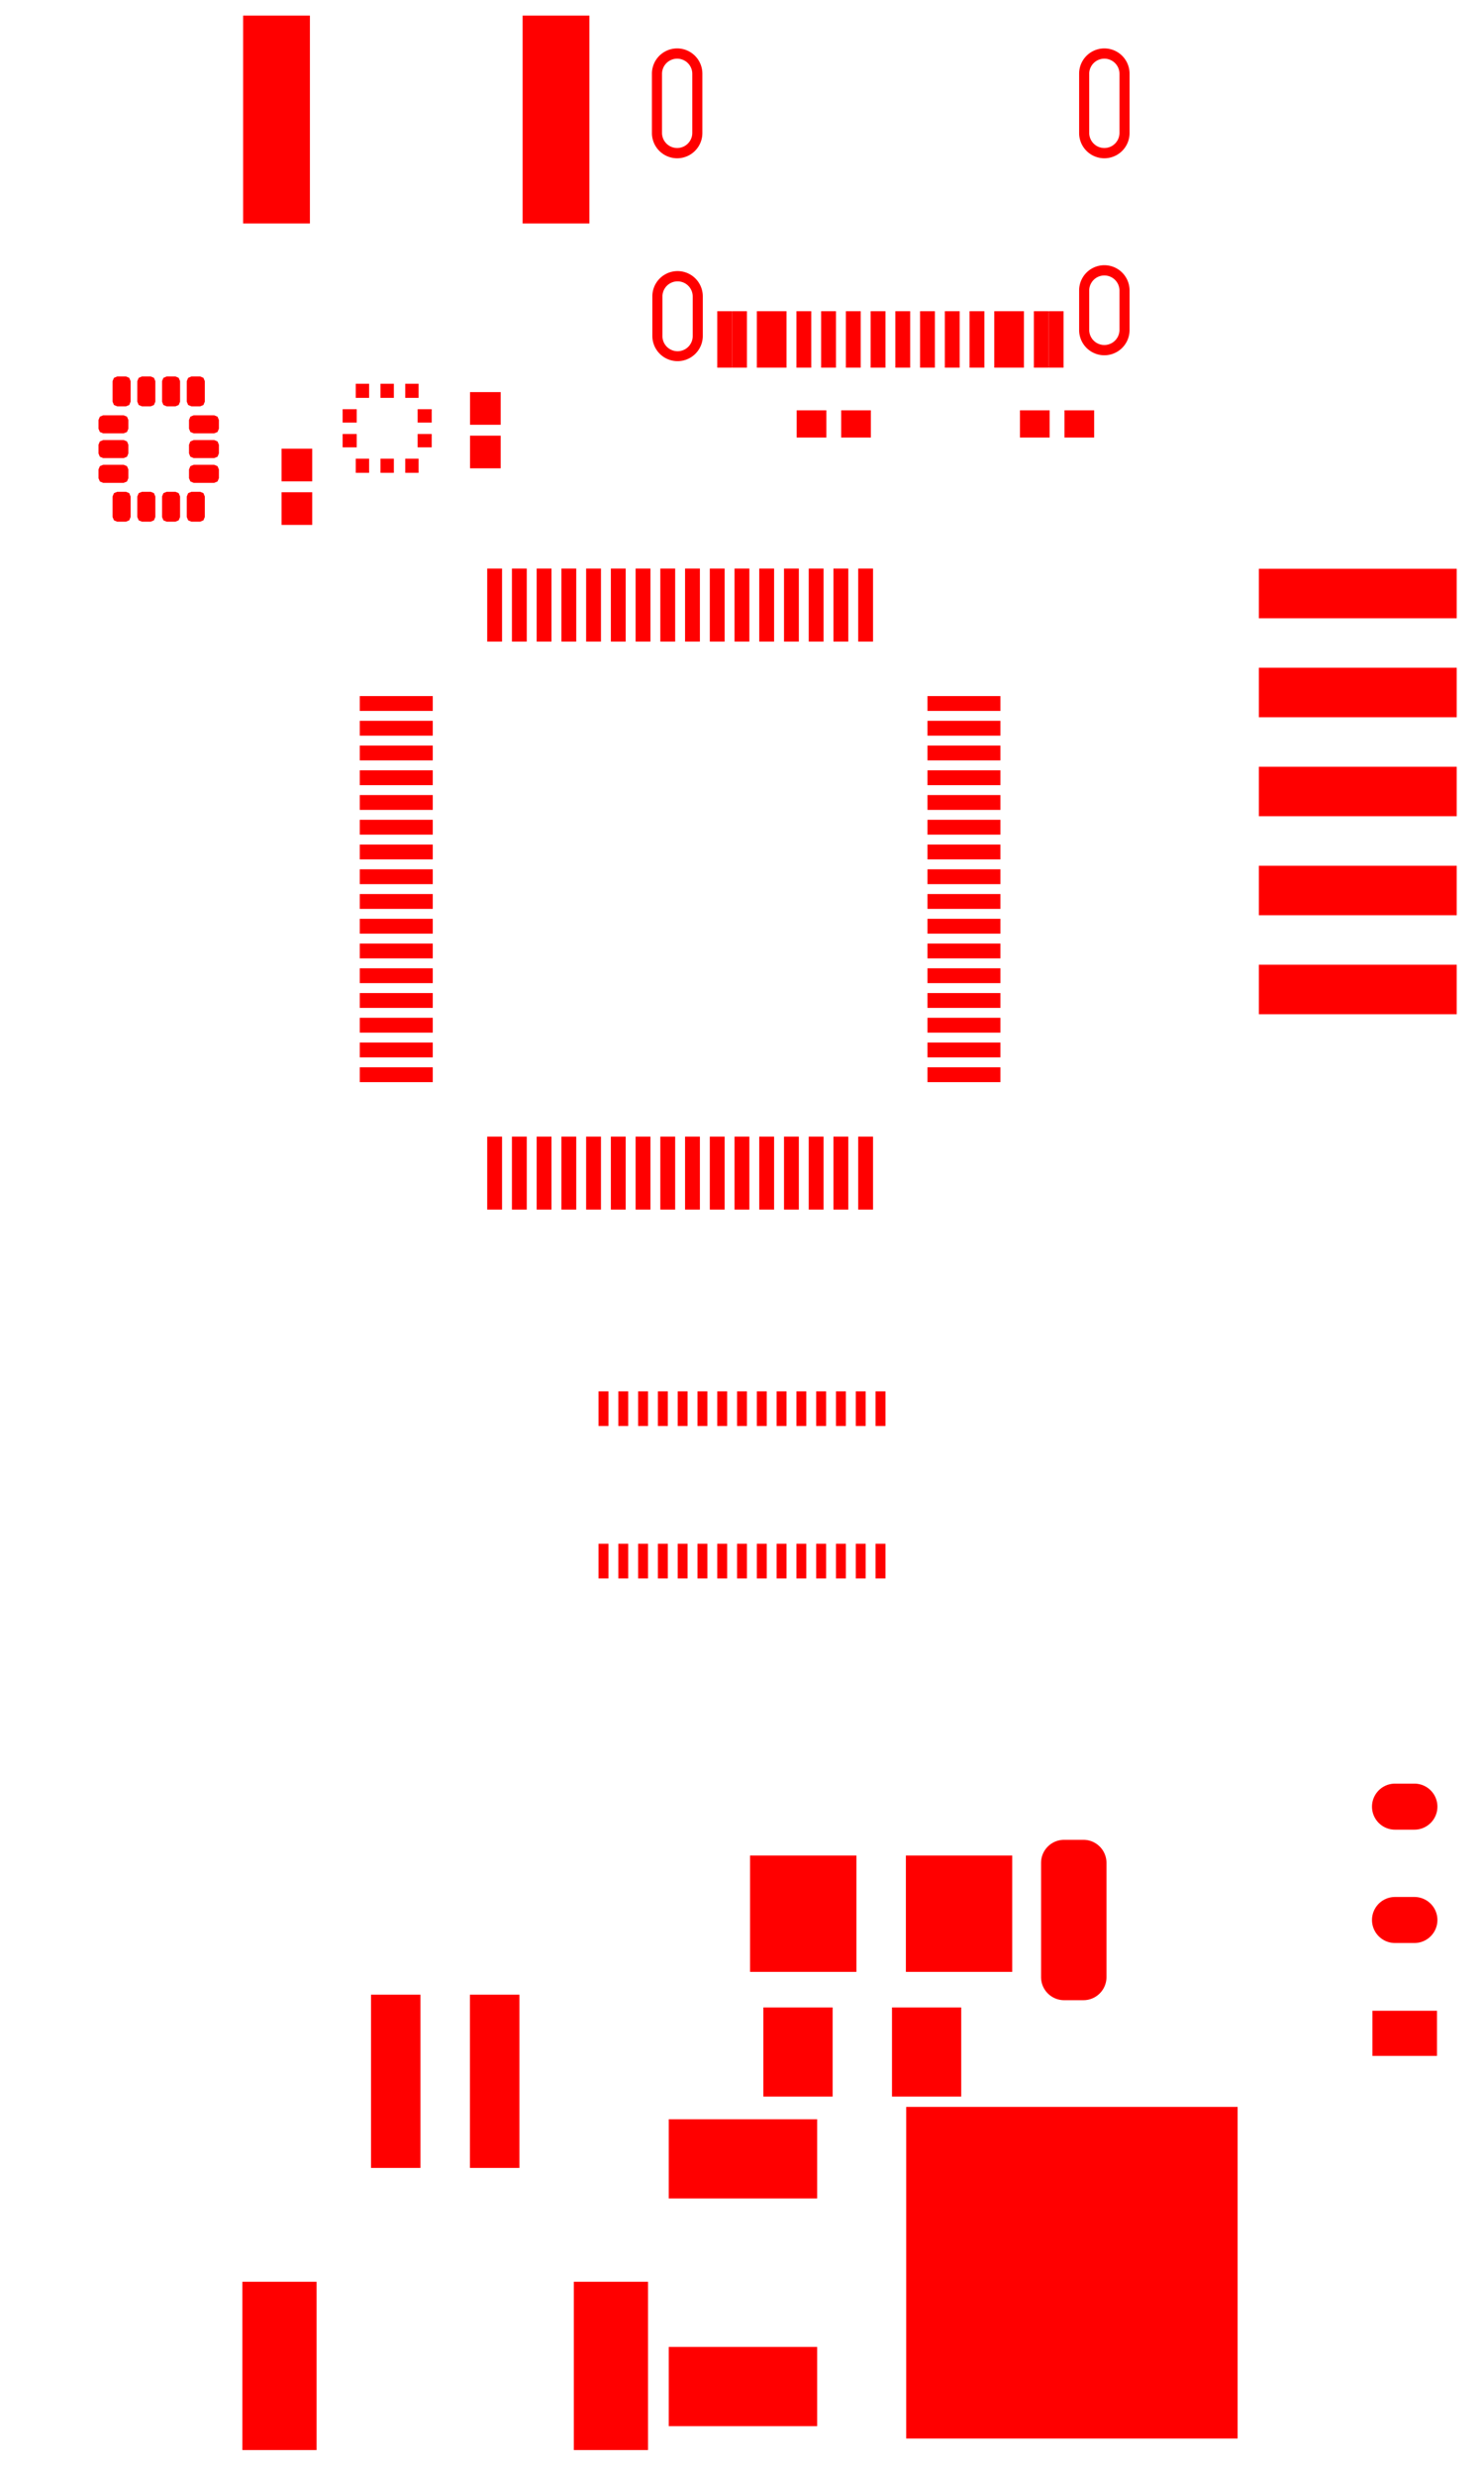 <svg width="30mm" height="50mm" viewBox="0 0 11811023 19685039"  version="1.1" xmlns="http://www.w3.org/2000/svg" xmlns:xlink="http://www.w3.org/1999/xlink">
<desc>
Origin 0 0 Bound 3937008 3937008 11811023 19685039
</desc>
<g fill-rule="evenodd" fill="rgb(255, 0, 0)" stroke="black" stroke-width="1" transform="translate(0, 19685039) scale(1, -1) translate(-3937008, -3937008)">
<path id="N" d="M 10393701.00 20697638.00 L 10275591.00 20697638.00 L 10275591.00 21146456.00 L 10393701.00 21146456.00 L 10393701.00 20697638.00  z"/>
<path id="N" d="M 10868110.00 20141733.00 L 10631890.00 20141733.00 L 10631890.00 20358267.00 L 10868110.00 20358267.00 L 10868110.00 20141733.00  z"/>
<path id="N" d="M 12743343.00 8804552.00 L 12743343.00 7895448.00 A 183244.99 183244.99 0 0 0 12560096.00 7712201.00 L 12406046.00 7712201.00 A 183244.99 183244.99 0 0 0 12222799.00 7895448.00 L 12222799.00 8804552.00 A 183244.99 183244.99 0 0 0 12406046.00 8987799.00 L 12560096.00 8987799.00 A 183250.57 183250.57 0 0 0 12743343.00 8804552.00  z"/>
<path id="N" d="M 15194127.00 8166929.00 L 15039731.00 8166929.00 A 183069.43 183069.43 0 0 0 15039731.00 8533071.00 L 15194127.00 8533071.00 A 183070.90 183070.90 0 0 0 15194127.00 8166929.00  z"/>
<path id="N" d="M 4947822.00 20307664.00 L 4958743.00 20281299.00 L 4958743.00 20212401.00 L 4947822.00 20186036.00 L 4921457.00 20175115.00 L 4758071.00 20175115.00 L 4731706.00 20186036.00 L 4720785.00 20212401.00 L 4720785.00 20281299.00 L 4731706.00 20307664.00 L 4758071.00 20318585.00 L 4921457.00 20318585.00 L 4947822.00 20307664.00  z"/>
<path id="N" d="M 4965538.00 19699397.00 L 4976459.00 19673032.00 L 4976459.00 19509646.00 L 4965538.00 19483281.00 L 4939173.00 19472360.00 L 4870275.00 19472360.00 L 4843910.00 19483281.00 L 4832989.00 19509646.00 L 4832989.00 19673032.00 L 4843910.00 19699397.00 L 4870275.00 19710318.00 L 4939173.00 19710318.00 L 4965538.00 19699397.00  z"/>
<path id="N" d="M 6776181.00 20260630.00 L 6663977.00 20260630.00 L 6663977.00 20366928.00 L 6776181.00 20366928.00 L 6776181.00 20260630.00  z"/>
<path id="N" d="M 6874803.00 20457283.00 L 6768505.00 20457283.00 L 6768505.00 20569487.00 L 6874803.00 20569487.00 L 6874803.00 20457283.00  z"/>
<path id="N" d="M 7922047.00 19896850.00 L 7677953.00 19896850.00 L 7677953.00 20156692.00 L 7922047.00 20156692.00 L 7922047.00 19896850.00  z"/>
<path id="N" d="M 6422047.00 19793308.00 L 6177953.00 19793308.00 L 6177953.00 20053150.00 L 6422047.00 20053150.00 L 6422047.00 19793308.00  z"/>
<path id="N" d="M 7268503.00 19861221.00 L 7162205.00 19861221.00 L 7162205.00 19973425.00 L 7268503.00 19973425.00 L 7268503.00 19861221.00  z"/>
<path id="N" d="M 7373031.00 20063780.00 L 7260827.00 20063780.00 L 7260827.00 20170078.00 L 7373031.00 20170078.00 L 7373031.00 20063780.00  z"/>
<path id="N" d="M 11993307.00 7937402.00 L 11146851.00 7937402.00 L 11146851.00 8862598.00 L 11993307.00 8862598.00 L 11993307.00 7937402.00  z"/>
<path id="N" d="M 9527085.00 23036221.00 L 9527085.00 22563779.00 A 200706.53 200706.53 0 0 0 9125671.00 22563779.00 L 9125671.00 23036221.00 A 200706.53 200706.53 0 1 0 9527085.00 23036221.00  zM 9205954.00 23036220.00 L 9205954.00 22563780.00 A 120431.73 120431.73 0 0 1 9446802.00 22563780.00 L 9446802.00 23036220.00 A 120431.73 120431.73 0 0 1 9205954.00 23036220.00  z"/>
<path id="N" d="M 12927085.00 23036221.00 L 12927085.00 22563779.00 A 200706.53 200706.53 0 0 0 12525671.00 22563779.00 L 12525671.00 23036221.00 A 200706.53 200706.53 0 1 0 12927085.00 23036221.00  zM 12605954.00 23036220.00 L 12605954.00 22563780.00 A 120431.73 120431.73 0 0 1 12846802.00 22563780.00 L 12846802.00 23036220.00 A 120431.73 120431.73 0 0 1 12605954.00 23036220.00  z"/>
<path id="N" d="M 9530441.00 21265031.00 L 9530441.00 20950071.00 A 200706.53 200706.53 0 0 0 9129027.00 20950071.00 L 9129027.00 21265031.00 A 200706.53 200706.53 0 0 0 9530441.00 21265031.00  zM 9209310.00 21265031.00 L 9209310.00 20950071.00 A 120431.73 120431.73 0 1 1 9450158.00 20950071.00 L 9450158.00 21265031.00 A 120431.73 120431.73 0 0 1 9209310.00 21265031.00  z"/>
<path id="N" d="M 12927085.00 21311810.00 L 12927085.00 20996850.00 A 200706.53 200706.53 0 0 0 12525671.00 20996850.00 L 12525671.00 21311810.00 A 200706.53 200706.53 0 1 0 12927085.00 21311810.00  zM 12605954.00 21311810.00 L 12605954.00 20996850.00 A 120431.73 120431.73 0 0 1 12846802.00 20996850.00 L 12846802.00 21311810.00 A 120431.73 120431.73 0 0 1 12605954.00 21311810.00  z"/>
<path id="N" d="M 5556090.00 19699397.00 L 5567011.00 19673032.00 L 5567011.00 19509646.00 L 5556090.00 19483281.00 L 5529725.00 19472360.00 L 5460827.00 19472360.00 L 5434462.00 19483281.00 L 5423541.00 19509646.00 L 5423541.00 19673032.00 L 5434462.00 19699397.00 L 5460827.00 19710318.00 L 5529725.00 19710318.00 L 5556090.00 19699397.00  z"/>
<path id="N" d="M 5359239.00 20616719.00 L 5370160.00 20590354.00 L 5370160.00 20426968.00 L 5359239.00 20400603.00 L 5332874.00 20389682.00 L 5263976.00 20389682.00 L 5237611.00 20400603.00 L 5226690.00 20426968.00 L 5226690.00 20590354.00 L 5237611.00 20616719.00 L 5263976.00 20627640.00 L 5332874.00 20627640.00 L 5359239.00 20616719.00  z"/>
<path id="N" d="M 4947822.00 20110814.00 L 4958743.00 20084449.00 L 4958743.00 20015551.00 L 4947822.00 19989186.00 L 4921457.00 19978265.00 L 4758071.00 19978265.00 L 4731706.00 19989186.00 L 4720785.00 20015551.00 L 4720785.00 20084449.00 L 4731706.00 20110814.00 L 4758071.00 20121735.00 L 4921457.00 20121735.00 L 4947822.00 20110814.00  z"/>
<path id="N" d="M 5359239.00 19699397.00 L 5370160.00 19673032.00 L 5370160.00 19509646.00 L 5359239.00 19483281.00 L 5332874.00 19472360.00 L 5263976.00 19472360.00 L 5237611.00 19483281.00 L 5226690.00 19509646.00 L 5226690.00 19673032.00 L 5237611.00 19699397.00 L 5263976.00 19710318.00 L 5332874.00 19710318.00 L 5359239.00 19699397.00  z"/>
<path id="N" d="M 5162389.00 20616719.00 L 5173310.00 20590354.00 L 5173310.00 20426968.00 L 5162389.00 20400603.00 L 5136024.00 20389682.00 L 5067126.00 20389682.00 L 5040761.00 20400603.00 L 5029840.00 20426968.00 L 5029840.00 20590354.00 L 5040761.00 20616719.00 L 5067126.00 20627640.00 L 5136024.00 20627640.00 L 5162389.00 20616719.00  z"/>
<path id="N" d="M 4947822.00 19913964.00 L 4958743.00 19887599.00 L 4958743.00 19818701.00 L 4947822.00 19792336.00 L 4921457.00 19781415.00 L 4758071.00 19781415.00 L 4731706.00 19792336.00 L 4720785.00 19818701.00 L 4720785.00 19887599.00 L 4731706.00 19913964.00 L 4758071.00 19924885.00 L 4921457.00 19924885.00 L 4947822.00 19913964.00  z"/>
<path id="N" d="M 13787008.00 4225591.00 L 11149214.00 4225591.00 L 11149214.00 6863385.00 L 13787008.00 6863385.00 L 13787008.00 4225591.00  z"/>
<path id="N" d="M 10753150.00 7937402.00 L 9906694.00 7937402.00 L 9906694.00 8862598.00 L 10753150.00 8862598.00 L 10753150.00 7937402.00  z"/>
<path id="N" d="M 15373680.00 7268872.00 L 14860178.00 7268872.00 L 14860178.00 7627978.00 L 15373680.00 7627978.00 L 15373680.00 7268872.00  z"/>
<path id="N" d="M 7922047.00 20243307.00 L 7677953.00 20243307.00 L 7677953.00 20503149.00 L 7922047.00 20503149.00 L 7922047.00 20243307.00  z"/>
<path id="N" d="M 7283464.00 6377953.00 L 6889764.00 6377953.00 L 6889764.00 7755905.00 L 7283464.00 7755905.00 L 7283464.00 6377953.00  z"/>
<path id="N" d="M 11587401.00 6945670.00 L 11036221.00 6945670.00 L 11036221.00 7654330.00 L 11587401.00 7654330.00 L 11587401.00 6945670.00  z"/>
<path id="N" d="M 6874803.00 19861221.00 L 6768505.00 19861221.00 L 6768505.00 19973425.00 L 6874803.00 19973425.00 L 6874803.00 19861221.00  z"/>
<path id="N" d="M 9881890.00 20697638.00 L 9763780.00 20697638.00 L 9763780.00 21146456.00 L 9881890.00 21146456.00 L 9881890.00 20697638.00  z"/>
<path id="N" d="M 12401575.00 20697638.00 L 12283465.00 20697638.00 L 12283465.00 21146456.00 L 12401575.00 21146456.00 L 12401575.00 20697638.00  z"/>
<path id="N" d="M 6422047.00 19446851.00 L 6177953.00 19446851.00 L 6177953.00 19706693.00 L 6422047.00 19706693.00 L 6422047.00 19446851.00  z"/>
<path id="N" d="M 9763779.00 20697638.00 L 9645669.00 20697638.00 L 9645669.00 21146456.00 L 9763779.00 21146456.00 L 9763779.00 20697638.00  z"/>
<path id="N" d="M 12283464.00 20697638.00 L 12165354.00 20697638.00 L 12165354.00 21146456.00 L 12283464.00 21146456.00 L 12283464.00 20697638.00  z"/>
<path id="N" d="M 7268503.00 20457283.00 L 7162205.00 20457283.00 L 7162205.00 20569487.00 L 7268503.00 20569487.00 L 7268503.00 20457283.00  z"/>
<path id="N" d="M 7071653.00 19861221.00 L 6965355.00 19861221.00 L 6965355.00 19973425.00 L 7071653.00 19973425.00 L 7071653.00 19861221.00  z"/>
<path id="N" d="M 12645275.00 20141733.00 L 12409055.00 20141733.00 L 12409055.00 20358267.00 L 12645275.00 20358267.00 L 12645275.00 20141733.00  z"/>
<path id="N" d="M 10513779.00 20141733.00 L 10277559.00 20141733.00 L 10277559.00 20358267.00 L 10513779.00 20358267.00 L 10513779.00 20141733.00  z"/>
<path id="N" d="M 10491732.00 14000591.00 L 10373622.00 14000591.00 L 10373622.00 14581299.00 L 10491732.00 14581299.00 L 10491732.00 14000591.00  z"/>
<path id="N" d="M 15530905.00 17129505.00 L 13956103.00 17129505.00 L 13956103.00 17523205.00 L 15530905.00 17523205.00 L 15530905.00 17129505.00  z"/>
<path id="N" d="M 6776181.00 20063780.00 L 6663977.00 20063780.00 L 6663977.00 20170078.00 L 6776181.00 20170078.00 L 6776181.00 20063780.00  z"/>
<path id="N" d="M 4965538.00 20616719.00 L 4976459.00 20590354.00 L 4976459.00 20426968.00 L 4965538.00 20400603.00 L 4939173.00 20389682.00 L 4870275.00 20389682.00 L 4843910.00 20400603.00 L 4832989.00 20426968.00 L 4832989.00 20590354.00 L 4843910.00 20616719.00 L 4870275.00 20627640.00 L 4939173.00 20627640.00 L 4965538.00 20616719.00  z"/>
<path id="N" d="M 5668294.00 19913964.00 L 5679215.00 19887599.00 L 5679215.00 19818701.00 L 5668294.00 19792336.00 L 5641929.00 19781415.00 L 5478543.00 19781415.00 L 5452178.00 19792336.00 L 5441257.00 19818701.00 L 5441257.00 19887599.00 L 5452178.00 19913964.00 L 5478543.00 19924885.00 L 5641929.00 19924885.00 L 5668294.00 19913964.00  z"/>
<path id="N" d="M 5162389.00 19699397.00 L 5173310.00 19673032.00 L 5173310.00 19509646.00 L 5162389.00 19483281.00 L 5136024.00 19472360.00 L 5067126.00 19472360.00 L 5040761.00 19483281.00 L 5029840.00 19509646.00 L 5029840.00 19673032.00 L 5040761.00 19699397.00 L 5067126.00 19710318.00 L 5136024.00 19710318.00 L 5162389.00 19699397.00  z"/>
<path id="N" d="M 5556090.00 20616719.00 L 5567011.00 20590354.00 L 5567011.00 20426968.00 L 5556090.00 20400603.00 L 5529725.00 20389682.00 L 5460827.00 20389682.00 L 5434462.00 20400603.00 L 5423541.00 20426968.00 L 5423541.00 20590354.00 L 5434462.00 20616719.00 L 5460827.00 20627640.00 L 5529725.00 20627640.00 L 5556090.00 20616719.00  z"/>
<path id="N" d="M 5668294.00 20307664.00 L 5679215.00 20281299.00 L 5679215.00 20212401.00 L 5668294.00 20186036.00 L 5641929.00 20175115.00 L 5478543.00 20175115.00 L 5452178.00 20186036.00 L 5441257.00 20212401.00 L 5441257.00 20281299.00 L 5452178.00 20307664.00 L 5478543.00 20318585.00 L 5641929.00 20318585.00 L 5668294.00 20307664.00  z"/>
<path id="N" d="M 5668294.00 20110814.00 L 5679215.00 20084449.00 L 5679215.00 20015551.00 L 5668294.00 19989186.00 L 5641929.00 19978265.00 L 5478543.00 19978265.00 L 5452178.00 19989186.00 L 5441257.00 20015551.00 L 5441257.00 20084449.00 L 5452178.00 20110814.00 L 5478543.00 20121735.00 L 5641929.00 20121735.00 L 5668294.00 20110814.00  z"/>
<path id="N" d="M 11899409.00 16983072.00 L 11318701.00 16983072.00 L 11318701.00 17101182.00 L 11899409.00 17101182.00 L 11899409.00 16983072.00  z"/>
<path id="N" d="M 7381299.00 17376772.00 L 6800591.00 17376772.00 L 6800591.00 17494882.00 L 7381299.00 17494882.00 L 7381299.00 17376772.00  z"/>
<path id="N" d="M 7381298.00 17179921.00 L 6800590.00 17179921.00 L 6800590.00 17298031.00 L 7381298.00 17298031.00 L 7381298.00 17179921.00  z"/>
<path id="N" d="M 7381299.00 16983072.00 L 6800591.00 16983072.00 L 6800591.00 17101182.00 L 7381299.00 17101182.00 L 7381299.00 16983072.00  z"/>
<path id="N" d="M 11899409.00 16589370.00 L 11318701.00 16589370.00 L 11318701.00 16707480.00 L 11899409.00 16707480.00 L 11899409.00 16589370.00  z"/>
<path id="N" d="M 11899409.00 16786221.00 L 11318701.00 16786221.00 L 11318701.00 16904331.00 L 11899409.00 16904331.00 L 11899409.00 16786221.00  z"/>
<path id="N" d="M 11899409.00 16392520.00 L 11318701.00 16392520.00 L 11318701.00 16510630.00 L 11899409.00 16510630.00 L 11899409.00 16392520.00  z"/>
<path id="N" d="M 11899410.00 17179921.00 L 11318702.00 17179921.00 L 11318702.00 17298031.00 L 11899410.00 17298031.00 L 11899410.00 17179921.00  z"/>
<path id="N" d="M 7381299.00 16589370.00 L 6800591.00 16589370.00 L 6800591.00 16707480.00 L 7381299.00 16707480.00 L 7381299.00 16589370.00  z"/>
<path id="N" d="M 9507480.00 18518701.00 L 9389370.00 18518701.00 L 9389370.00 19099409.00 L 9507480.00 19099409.00 L 9507480.00 18518701.00  z"/>
<path id="N" d="M 9113779.00 18518701.00 L 8995669.00 18518701.00 L 8995669.00 19099409.00 L 9113779.00 19099409.00 L 9113779.00 18518701.00  z"/>
<path id="N" d="M 10294882.00 18518701.00 L 10176772.00 18518701.00 L 10176772.00 19099409.00 L 10294882.00 19099409.00 L 10294882.00 18518701.00  z"/>
<path id="N" d="M 11899409.00 17376772.00 L 11318701.00 17376772.00 L 11318701.00 17494882.00 L 11899409.00 17494882.00 L 11899409.00 17376772.00  z"/>
<path id="N" d="M 9901182.00 18518701.00 L 9783072.00 18518701.00 L 9783072.00 19099409.00 L 9901182.00 19099409.00 L 9901182.00 18518701.00  z"/>
<path id="N" d="M 10885433.00 18518701.00 L 10767323.00 18518701.00 L 10767323.00 19099409.00 L 10885433.00 19099409.00 L 10885433.00 18518701.00  z"/>
<path id="N" d="M 10491732.00 18518701.00 L 10373622.00 18518701.00 L 10373622.00 19099409.00 L 10491732.00 19099409.00 L 10491732.00 18518701.00  z"/>
<path id="N" d="M 10098031.00 18518702.00 L 9979921.00 18518702.00 L 9979921.00 19099410.00 L 10098031.00 19099410.00 L 10098031.00 18518702.00  z"/>
<path id="N" d="M 9310630.00 18518701.00 L 9192520.00 18518701.00 L 9192520.00 19099409.00 L 9310630.00 19099409.00 L 9310630.00 18518701.00  z"/>
<path id="N" d="M 8720079.00 18518702.00 L 8601969.00 18518702.00 L 8601969.00 19099410.00 L 8720079.00 19099410.00 L 8720079.00 18518702.00  z"/>
<path id="N" d="M 11899410.00 15801969.00 L 11318702.00 15801969.00 L 11318702.00 15920079.00 L 11899410.00 15920079.00 L 11899410.00 15801969.00  z"/>
<path id="N" d="M 11899409.00 15408268.00 L 11318701.00 15408268.00 L 11318701.00 15526378.00 L 11899409.00 15526378.00 L 11899409.00 15408268.00  z"/>
<path id="N" d="M 11899409.00 15211417.00 L 11318701.00 15211417.00 L 11318701.00 15329527.00 L 11899409.00 15329527.00 L 11899409.00 15211417.00  z"/>
<path id="N" d="M 11899409.00 15605118.00 L 11318701.00 15605118.00 L 11318701.00 15723228.00 L 11899409.00 15723228.00 L 11899409.00 15605118.00  z"/>
<path id="N" d="M 7381299.00 16392520.00 L 6800591.00 16392520.00 L 6800591.00 16510630.00 L 7381299.00 16510630.00 L 7381299.00 16392520.00  z"/>
<path id="N" d="M 7381299.00 15605118.00 L 6800591.00 15605118.00 L 6800591.00 15723228.00 L 7381299.00 15723228.00 L 7381299.00 15605118.00  z"/>
<path id="N" d="M 7381299.00 15998818.00 L 6800591.00 15998818.00 L 6800591.00 16116928.00 L 7381299.00 16116928.00 L 7381299.00 15998818.00  z"/>
<path id="N" d="M 7381298.00 15801969.00 L 6800590.00 15801969.00 L 6800590.00 15920079.00 L 7381298.00 15920079.00 L 7381298.00 15801969.00  z"/>
<path id="N" d="M 7381299.00 16195669.00 L 6800591.00 16195669.00 L 6800591.00 16313779.00 L 7381299.00 16313779.00 L 7381299.00 16195669.00  z"/>
<path id="N" d="M 7381299.00 15408268.00 L 6800591.00 15408268.00 L 6800591.00 15526378.00 L 7381299.00 15526378.00 L 7381299.00 15408268.00  z"/>
<path id="N" d="M 11899409.00 15998818.00 L 11318701.00 15998818.00 L 11318701.00 16116928.00 L 11899409.00 16116928.00 L 11899409.00 15998818.00  z"/>
<path id="N" d="M 7381299.00 16786221.00 L 6800591.00 16786221.00 L 6800591.00 16904331.00 L 7381299.00 16904331.00 L 7381299.00 16786221.00  z"/>
<path id="N" d="M 8627953.00 21844489.00 L 8096457.00 21844489.00 L 8096457.00 23498031.00 L 8627953.00 23498031.00 L 8627953.00 21844489.00  z"/>
<path id="N" d="M 6403543.00 21844489.00 L 5872047.00 21844489.00 L 5872047.00 23498031.00 L 6403543.00 23498031.00 L 6403543.00 21844489.00  z"/>
<path id="N" d="M 15530905.00 15554702.00 L 13956103.00 15554702.00 L 13956103.00 15948402.00 L 15530905.00 15948402.00 L 15530905.00 15554702.00  z"/>
<path id="N" d="M 15530905.00 16342103.00 L 13956103.00 16342103.00 L 13956103.00 16735803.00 L 15530905.00 16735803.00 L 15530905.00 16342103.00  z"/>
<path id="N" d="M 6456692.00 4133858.00 L 5866142.00 4133858.00 L 5866142.00 5472440.00 L 6456692.00 5472440.00 L 6456692.00 4133858.00  z"/>
<path id="N" d="M 9094488.00 4133858.00 L 8503938.00 4133858.00 L 8503938.00 5472440.00 L 9094488.00 5472440.00 L 9094488.00 4133858.00  z"/>
<path id="N" d="M 10688583.00 18518701.00 L 10570473.00 18518701.00 L 10570473.00 19099409.00 L 10688583.00 19099409.00 L 10688583.00 18518701.00  z"/>
<path id="N" d="M 8779528.00 12279528.00 L 8700788.00 12279528.00 L 8700788.00 12555118.00 L 8779528.00 12555118.00 L 8779528.00 12279528.00  z"/>
<path id="N" d="M 8937008.00 12279528.00 L 8858268.00 12279528.00 L 8858268.00 12555118.00 L 8937008.00 12555118.00 L 8937008.00 12279528.00  z"/>
<path id="N" d="M 10984252.00 12279528.00 L 10905512.00 12279528.00 L 10905512.00 12555118.00 L 10984252.00 12555118.00 L 10984252.00 12279528.00  z"/>
<path id="N" d="M 9881890.00 12279528.00 L 9803150.00 12279528.00 L 9803150.00 12555118.00 L 9881890.00 12555118.00 L 9881890.00 12279528.00  z"/>
<path id="N" d="M 10826772.00 11066930.00 L 10748032.00 11066930.00 L 10748032.00 11342520.00 L 10826772.00 11342520.00 L 10826772.00 11066930.00  z"/>
<path id="N" d="M 9566929.00 12279528.00 L 9488189.00 12279528.00 L 9488189.00 12555118.00 L 9566929.00 12555118.00 L 9566929.00 12279528.00  z"/>
<path id="N" d="M 9724410.00 12279528.00 L 9645670.00 12279528.00 L 9645670.00 12555118.00 L 9724410.00 12555118.00 L 9724410.00 12279528.00  z"/>
<path id="N" d="M 10984252.00 11066930.00 L 10905512.00 11066930.00 L 10905512.00 11342520.00 L 10984252.00 11342520.00 L 10984252.00 11066930.00  z"/>
<path id="N" d="M 9094488.00 12279528.00 L 9015748.00 12279528.00 L 9015748.00 12555118.00 L 9094488.00 12555118.00 L 9094488.00 12279528.00  z"/>
<path id="N" d="M 10826772.00 12279528.00 L 10748032.00 12279528.00 L 10748032.00 12555118.00 L 10826772.00 12555118.00 L 10826772.00 12279528.00  z"/>
<path id="N" d="M 10354331.00 12279528.00 L 10275591.00 12279528.00 L 10275591.00 12555118.00 L 10354331.00 12555118.00 L 10354331.00 12279528.00  z"/>
<path id="N" d="M 10511811.00 12279528.00 L 10433071.00 12279528.00 L 10433071.00 12555118.00 L 10511811.00 12555118.00 L 10511811.00 12279528.00  z"/>
<path id="N" d="M 9724410.00 11066930.00 L 9645670.00 11066930.00 L 9645670.00 11342520.00 L 9724410.00 11342520.00 L 9724410.00 11066930.00  z"/>
<path id="N" d="M 9566929.00 11066930.00 L 9488189.00 11066930.00 L 9488189.00 11342520.00 L 9566929.00 11342520.00 L 9566929.00 11066930.00  z"/>
<path id="N" d="M 10039370.00 12279528.00 L 9960630.00 12279528.00 L 9960630.00 12555118.00 L 10039370.00 12555118.00 L 10039370.00 12279528.00  z"/>
<path id="N" d="M 9094488.00 11066930.00 L 9015748.00 11066930.00 L 9015748.00 11342520.00 L 9094488.00 11342520.00 L 9094488.00 11066930.00  z"/>
<path id="N" d="M 9251969.00 11066930.00 L 9173229.00 11066930.00 L 9173229.00 11342520.00 L 9251969.00 11342520.00 L 9251969.00 11066930.00  z"/>
<path id="N" d="M 10196851.00 12279528.00 L 10118111.00 12279528.00 L 10118111.00 12555118.00 L 10196851.00 12555118.00 L 10196851.00 12279528.00  z"/>
<path id="N" d="M 10669292.00 12279528.00 L 10590552.00 12279528.00 L 10590552.00 12555118.00 L 10669292.00 12555118.00 L 10669292.00 12279528.00  z"/>
<path id="N" d="M 9251969.00 12279528.00 L 9173229.00 12279528.00 L 9173229.00 12555118.00 L 9251969.00 12555118.00 L 9251969.00 12279528.00  z"/>
<path id="N" d="M 9409449.00 12279528.00 L 9330709.00 12279528.00 L 9330709.00 12555118.00 L 9409449.00 12555118.00 L 9409449.00 12279528.00  z"/>
<path id="N" d="M 9409449.00 11066930.00 L 9330709.00 11066930.00 L 9330709.00 11342520.00 L 9409449.00 11342520.00 L 9409449.00 11066930.00  z"/>
<path id="N" d="M 8523228.00 14000591.00 L 8405118.00 14000591.00 L 8405118.00 14581299.00 L 8523228.00 14581299.00 L 8523228.00 14000591.00  z"/>
<path id="N" d="M 9310630.00 14000591.00 L 9192520.00 14000591.00 L 9192520.00 14581299.00 L 9310630.00 14581299.00 L 9310630.00 14000591.00  z"/>
<path id="N" d="M 7932677.00 18518701.00 L 7814567.00 18518701.00 L 7814567.00 19099409.00 L 7932677.00 19099409.00 L 7932677.00 18518701.00  z"/>
<path id="N" d="M 8916928.00 14000591.00 L 8798818.00 14000591.00 L 8798818.00 14581299.00 L 8916928.00 14581299.00 L 8916928.00 14000591.00  z"/>
<path id="N" d="M 9113779.00 14000591.00 L 8995669.00 14000591.00 L 8995669.00 14581299.00 L 9113779.00 14581299.00 L 9113779.00 14000591.00  z"/>
<path id="N" d="M 8720079.00 14000590.00 L 8601969.00 14000590.00 L 8601969.00 14581298.00 L 8720079.00 14581298.00 L 8720079.00 14000590.00  z"/>
<path id="N" d="M 8129527.00 14000591.00 L 8011417.00 14000591.00 L 8011417.00 14581299.00 L 8129527.00 14581299.00 L 8129527.00 14000591.00  z"/>
<path id="N" d="M 8326378.00 14000591.00 L 8208268.00 14000591.00 L 8208268.00 14581299.00 L 8326378.00 14581299.00 L 8326378.00 14000591.00  z"/>
<path id="N" d="M 10098031.00 14000590.00 L 9979921.00 14000590.00 L 9979921.00 14581298.00 L 10098031.00 14581298.00 L 10098031.00 14000590.00  z"/>
<path id="N" d="M 11899409.00 17967323.00 L 11318701.00 17967323.00 L 11318701.00 18085433.00 L 11899409.00 18085433.00 L 11899409.00 17967323.00  z"/>
<path id="N" d="M 7381299.00 17967323.00 L 6800591.00 17967323.00 L 6800591.00 18085433.00 L 7381299.00 18085433.00 L 7381299.00 17967323.00  z"/>
<path id="N" d="M 7381299.00 17770473.00 L 6800591.00 17770473.00 L 6800591.00 17888583.00 L 7381299.00 17888583.00 L 7381299.00 17770473.00  z"/>
<path id="N" d="M 8916928.00 18518701.00 L 8798818.00 18518701.00 L 8798818.00 19099409.00 L 8916928.00 19099409.00 L 8916928.00 18518701.00  z"/>
<path id="N" d="M 11899409.00 17770473.00 L 11318701.00 17770473.00 L 11318701.00 17888583.00 L 11899409.00 17888583.00 L 11899409.00 17770473.00  z"/>
<path id="N" d="M 7381299.00 17573622.00 L 6800591.00 17573622.00 L 6800591.00 17691732.00 L 7381299.00 17691732.00 L 7381299.00 17573622.00  z"/>
<path id="N" d="M 8523228.00 18518701.00 L 8405118.00 18518701.00 L 8405118.00 19099409.00 L 8523228.00 19099409.00 L 8523228.00 18518701.00  z"/>
<path id="N" d="M 8129527.00 18518701.00 L 8011417.00 18518701.00 L 8011417.00 19099409.00 L 8129527.00 19099409.00 L 8129527.00 18518701.00  z"/>
<path id="N" d="M 11899409.00 17573622.00 L 11318701.00 17573622.00 L 11318701.00 17691732.00 L 11899409.00 17691732.00 L 11899409.00 17573622.00  z"/>
<path id="N" d="M 8326378.00 18518701.00 L 8208268.00 18518701.00 L 8208268.00 19099409.00 L 8326378.00 19099409.00 L 8326378.00 18518701.00  z"/>
<path id="N" d="M 10039370.00 11066930.00 L 9960630.00 11066930.00 L 9960630.00 11342520.00 L 10039370.00 11342520.00 L 10039370.00 11066930.00  z"/>
<path id="N" d="M 10354331.00 11066930.00 L 10275591.00 11066930.00 L 10275591.00 11342520.00 L 10354331.00 11342520.00 L 10354331.00 11066930.00  z"/>
<path id="N" d="M 10590551.00 20697638.00 L 10472441.00 20697638.00 L 10472441.00 21146456.00 L 10590551.00 21146456.00 L 10590551.00 20697638.00  z"/>
<path id="N" d="M 10196851.00 11066930.00 L 10118111.00 11066930.00 L 10118111.00 11342520.00 L 10196851.00 11342520.00 L 10196851.00 11066930.00  z"/>
<path id="N" d="M 10669292.00 11066930.00 L 10590552.00 11066930.00 L 10590552.00 11342520.00 L 10669292.00 11342520.00 L 10669292.00 11066930.00  z"/>
<path id="N" d="M 8937008.00 11066930.00 L 8858268.00 11066930.00 L 8858268.00 11342520.00 L 8937008.00 11342520.00 L 8937008.00 11066930.00  z"/>
<path id="N" d="M 8779528.00 11066930.00 L 8700788.00 11066930.00 L 8700788.00 11342520.00 L 8779528.00 11342520.00 L 8779528.00 11066930.00  z"/>
<path id="N" d="M 10511811.00 11066930.00 L 10433071.00 11066930.00 L 10433071.00 11342520.00 L 10511811.00 11342520.00 L 10511811.00 11066930.00  z"/>
<path id="N" d="M 9881890.00 11066930.00 L 9803150.00 11066930.00 L 9803150.00 11342520.00 L 9881890.00 11342520.00 L 9881890.00 11066930.00  z"/>
<path id="N" d="M 11771653.00 20697638.00 L 11653543.00 20697638.00 L 11653543.00 21146456.00 L 11771653.00 21146456.00 L 11771653.00 20697638.00  z"/>
<path id="N" d="M 10688583.00 14000591.00 L 10570473.00 14000591.00 L 10570473.00 14581299.00 L 10688583.00 14581299.00 L 10688583.00 14000591.00  z"/>
<path id="N" d="M 7381299.00 15211417.00 L 6800591.00 15211417.00 L 6800591.00 15329527.00 L 7381299.00 15329527.00 L 7381299.00 15211417.00  z"/>
<path id="N" d="M 7932677.00 14000591.00 L 7814567.00 14000591.00 L 7814567.00 14581299.00 L 7932677.00 14581299.00 L 7932677.00 14000591.00  z"/>
<path id="N" d="M 10885433.00 14000591.00 L 10767323.00 14000591.00 L 10767323.00 14581299.00 L 10885433.00 14581299.00 L 10885433.00 14000591.00  z"/>
<path id="N" d="M 7381299.00 15014567.00 L 6800591.00 15014567.00 L 6800591.00 15132677.00 L 7381299.00 15132677.00 L 7381299.00 15014567.00  z"/>
<path id="N" d="M 9507480.00 14000591.00 L 9389370.00 14000591.00 L 9389370.00 14581299.00 L 9507480.00 14581299.00 L 9507480.00 14000591.00  z"/>
<path id="N" d="M 9901182.00 14000591.00 L 9783072.00 14000591.00 L 9783072.00 14581299.00 L 9901182.00 14581299.00 L 9901182.00 14000591.00  z"/>
<path id="N" d="M 10294882.00 14000591.00 L 10176772.00 14000591.00 L 10176772.00 14581299.00 L 10294882.00 14581299.00 L 10294882.00 14000591.00  z"/>
<path id="N" d="M 9704331.00 14000591.00 L 9586221.00 14000591.00 L 9586221.00 14581299.00 L 9704331.00 14581299.00 L 9704331.00 14000591.00  z"/>
<path id="N" d="M 15194127.00 9068504.00 L 15039731.00 9068504.00 A 183069.43 183069.43 0 0 0 15039731.00 9434646.00 L 15194127.00 9434646.00 A 183070.90 183070.90 0 0 0 15194127.00 9068504.00  z"/>
<path id="N" d="M 10440551.00 4324016.00 L 9259449.00 4324016.00 L 9259449.00 4953936.00 L 10440551.00 4953936.00 L 10440551.00 4324016.00  z"/>
<path id="N" d="M 12086614.00 20697638.00 L 11850394.00 20697638.00 L 11850394.00 21146456.00 L 12086614.00 21146456.00 L 12086614.00 20697638.00  z"/>
<path id="N" d="M 10196850.00 20697638.00 L 9960630.00 20697638.00 L 9960630.00 21146456.00 L 10196850.00 21146456.00 L 10196850.00 20697638.00  z"/>
<path id="N" d="M 15530905.00 17916907.00 L 13956103.00 17916907.00 L 13956103.00 18310607.00 L 15530905.00 18310607.00 L 15530905.00 17916907.00  z"/>
<path id="N" d="M 11899409.00 15014567.00 L 11318701.00 15014567.00 L 11318701.00 15132677.00 L 11899409.00 15132677.00 L 11899409.00 15014567.00  z"/>
<path id="N" d="M 11899409.00 16195669.00 L 11318701.00 16195669.00 L 11318701.00 16313779.00 L 11899409.00 16313779.00 L 11899409.00 16195669.00  z"/>
<path id="N" d="M 15530905.00 18704308.00 L 13956103.00 18704308.00 L 13956103.00 19098008.00 L 15530905.00 19098008.00 L 15530905.00 18704308.00  z"/>
<path id="N" d="M 10984252.00 20697638.00 L 10866142.00 20697638.00 L 10866142.00 21146456.00 L 10984252.00 21146456.00 L 10984252.00 20697638.00  z"/>
<path id="N" d="M 11377953.00 20697638.00 L 11259843.00 20697638.00 L 11259843.00 21146456.00 L 11377953.00 21146456.00 L 11377953.00 20697638.00  z"/>
<path id="N" d="M 7373031.00 20260630.00 L 7260827.00 20260630.00 L 7260827.00 20366928.00 L 7373031.00 20366928.00 L 7373031.00 20260630.00  z"/>
<path id="N" d="M 12290944.00 20141733.00 L 12054724.00 20141733.00 L 12054724.00 20358267.00 L 12290944.00 20358267.00 L 12290944.00 20141733.00  z"/>
<path id="N" d="M 11574803.00 20697638.00 L 11456693.00 20697638.00 L 11456693.00 21146456.00 L 11574803.00 21146456.00 L 11574803.00 20697638.00  z"/>
<path id="N" d="M 7071653.00 20457283.00 L 6965355.00 20457283.00 L 6965355.00 20569487.00 L 7071653.00 20569487.00 L 7071653.00 20457283.00  z"/>
<path id="N" d="M 11181102.00 20697638.00 L 11062992.00 20697638.00 L 11062992.00 21146456.00 L 11181102.00 21146456.00 L 11181102.00 20697638.00  z"/>
<path id="N" d="M 10787401.00 20697638.00 L 10669291.00 20697638.00 L 10669291.00 21146456.00 L 10787401.00 21146456.00 L 10787401.00 20697638.00  z"/>
<path id="N" d="M 9704331.00 18518701.00 L 9586221.00 18518701.00 L 9586221.00 19099409.00 L 9704331.00 19099409.00 L 9704331.00 18518701.00  z"/>
<path id="N" d="M 10563779.00 6945670.00 L 10012599.00 6945670.00 L 10012599.00 7654330.00 L 10563779.00 7654330.00 L 10563779.00 6945670.00  z"/>
<path id="N" d="M 10440551.00 6135040.00 L 9259449.00 6135040.00 L 9259449.00 6764960.00 L 10440551.00 6764960.00 L 10440551.00 6135040.00  z"/>
<path id="N" d="M 8070866.00 6377953.00 L 7677166.00 6377953.00 L 7677166.00 7755905.00 L 8070866.00 7755905.00 L 8070866.00 6377953.00  z"/>
</g>
</svg>
